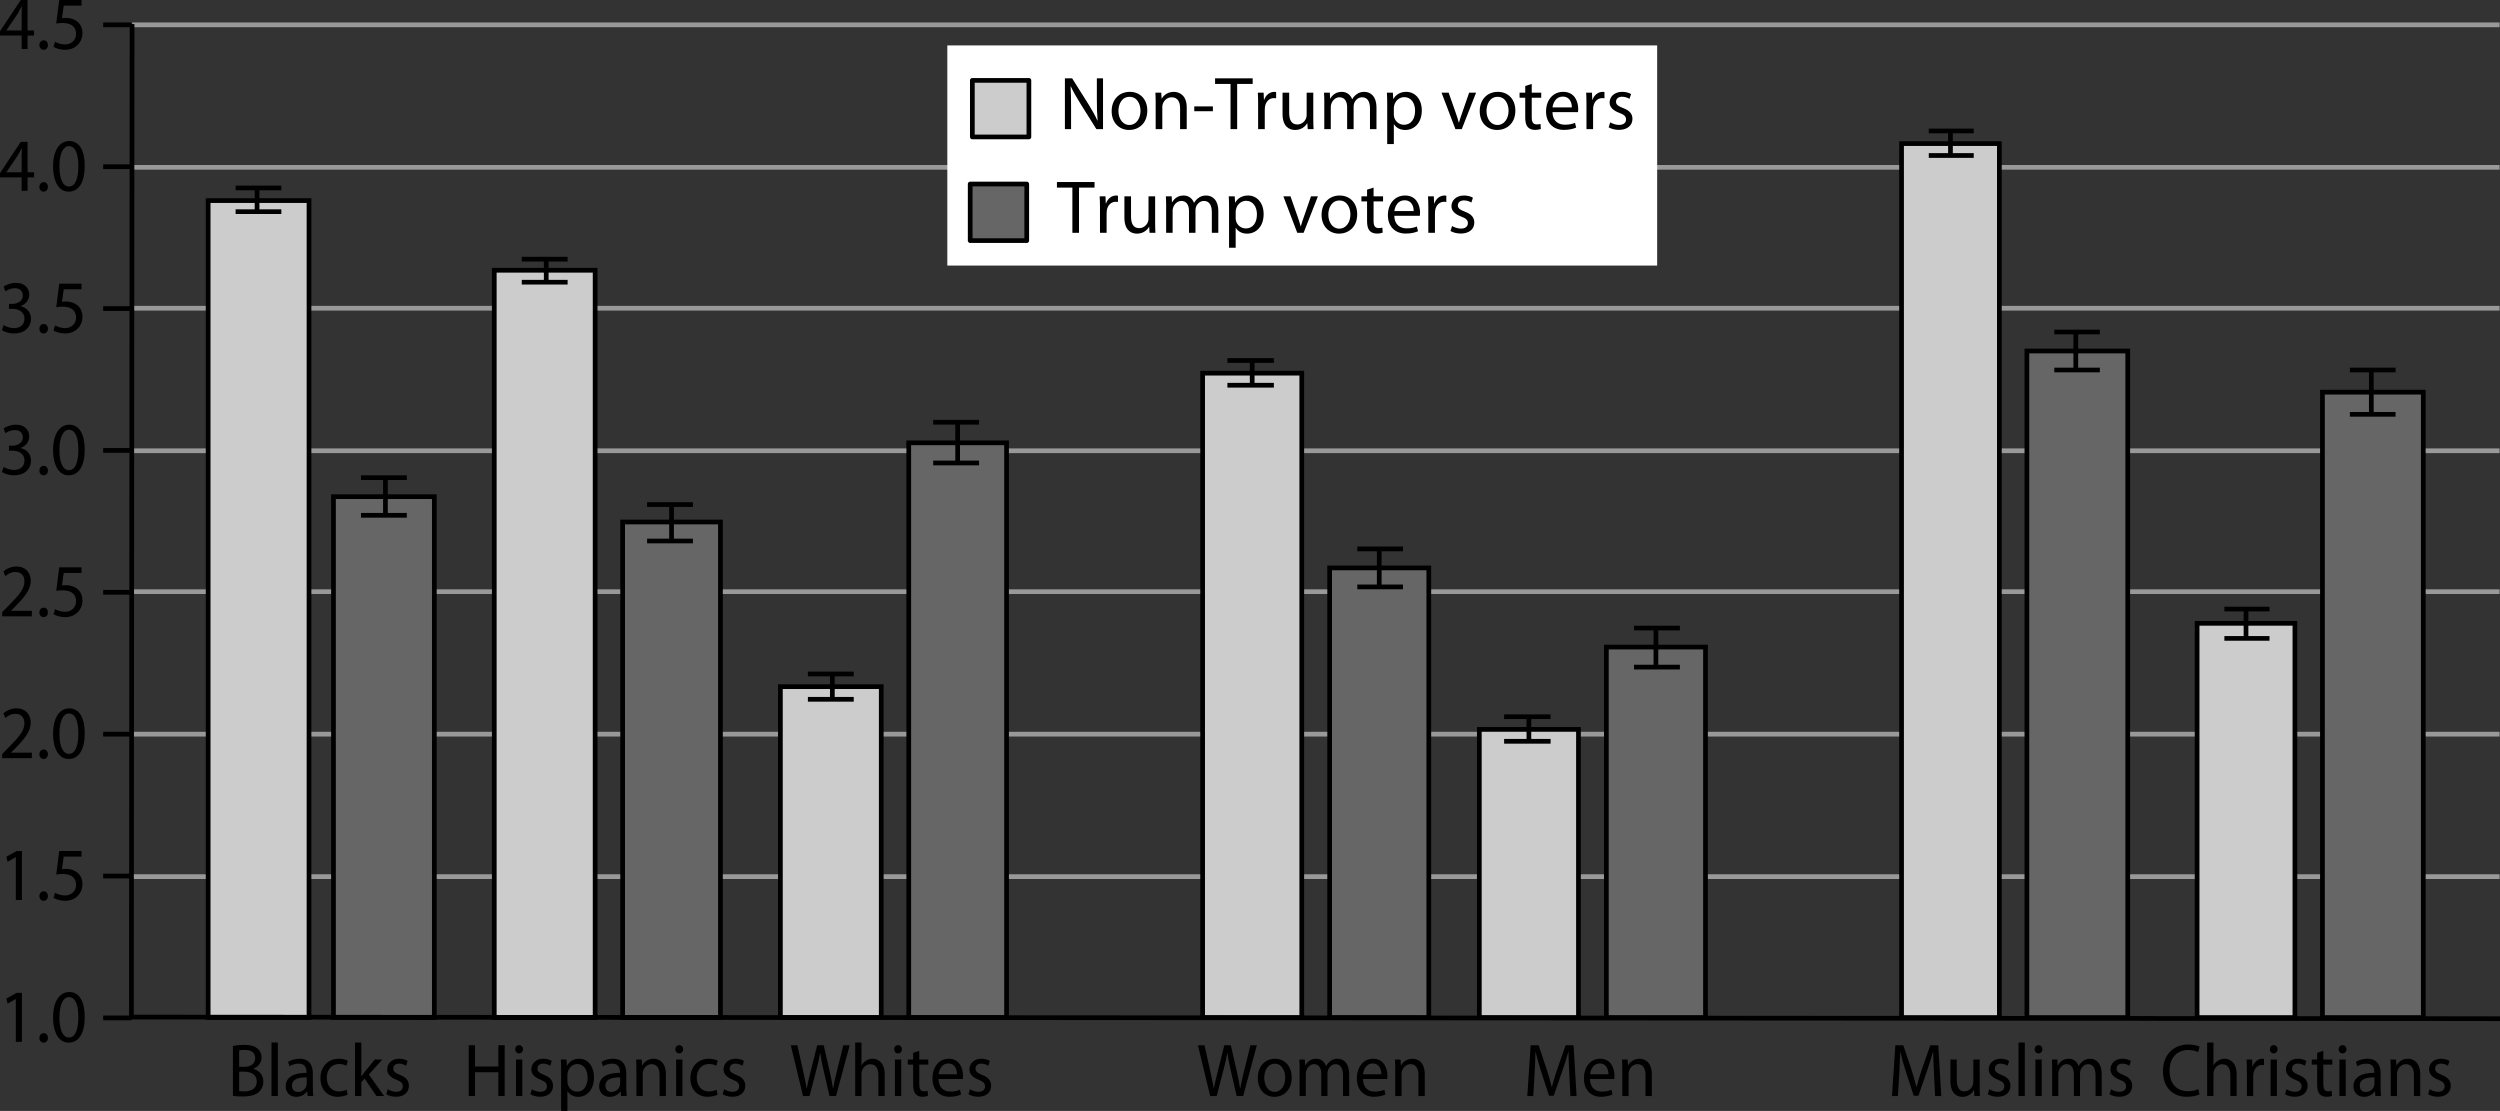 <svg xmlns="http://www.w3.org/2000/svg" xmlns:xlink="http://www.w3.org/1999/xlink" version="1.1" x="0px" y="0px" width="265.275px" height="117.883px" viewBox="0 0 265.275 117.883" enable-background="new 0 0 265.275 117.883" xml:space="preserve">
<rect x="0" y="0" width="265.275" height="117.883" fill="#333333" stroke="none"/>
<g id="wide" display="none">
</g>
<g id="text_column">
</g>
<g id="art">
	
		<line fill="none" stroke="#999999" stroke-width="0.5" stroke-linejoin="round" stroke-miterlimit="10" x1="14.025" y1="17.757" x2="265.23" y2="17.757"/>
	<rect x="100.521" y="4.82" fill="#FFFFFF" width="75.32" height="23.359"/>
	
		<rect x="103.176" y="8.531" fill="#CCCCCC" stroke="#000000" stroke-width="0.5" stroke-linejoin="round" stroke-miterlimit="10" width="6" height="5.998"/>
	<g>
		<path d="M112.997,13.704V8.315h0.768l1.719,2.727c0.392,0.632,0.712,1.199,0.959,1.751l0.024-0.008    c-0.064-0.72-0.08-1.375-0.08-2.207V8.315h0.655v5.389h-0.703l-1.711-2.734c-0.376-0.6-0.735-1.215-1-1.799l-0.024,0.008    c0.04,0.68,0.048,1.327,0.048,2.223v2.303H112.997z"/>
		<path d="M119.812,13.792c-1.039,0-1.854-0.768-1.854-1.991c0-1.295,0.855-2.055,1.919-2.055c1.111,0,1.863,0.808,1.863,1.983    c0,1.439-1,2.063-1.919,2.063H119.812z M119.844,13.264c0.672,0,1.176-0.631,1.176-1.511c0-0.655-0.328-1.479-1.159-1.479    c-0.824,0-1.184,0.768-1.184,1.503c0,0.847,0.479,1.487,1.159,1.487H119.844z"/>
		<path d="M122.628,10.882c0-0.408-0.008-0.728-0.031-1.048h0.623l0.04,0.632h0.017c0.191-0.36,0.64-0.72,1.279-0.72    c0.535,0,1.367,0.32,1.367,1.647v2.311h-0.704v-2.231c0-0.624-0.231-1.151-0.896-1.151c-0.455,0-0.815,0.328-0.943,0.72    c-0.032,0.088-0.048,0.216-0.048,0.328v2.335h-0.704V10.882z"/>
		<path d="M128.699,11.29v0.512h-1.975V11.29H128.699z"/>
		<path d="M130.572,8.907h-1.64V8.315h3.99v0.592h-1.647v4.797h-0.703V8.907z"/>
		<path d="M133.5,11.042c0-0.456-0.008-0.848-0.031-1.208h0.615l0.032,0.76h0.023c0.177-0.52,0.608-0.848,1.08-0.848    c0.071,0,0.128,0.008,0.191,0.016v0.664c-0.071-0.008-0.144-0.016-0.239-0.016c-0.496,0-0.848,0.375-0.943,0.896    c-0.017,0.104-0.024,0.216-0.024,0.328v2.071H133.5V11.042z"/>
		<path d="M139.354,12.641c0,0.408,0.008,0.76,0.032,1.063h-0.624l-0.04-0.632h-0.016c-0.176,0.312-0.592,0.72-1.279,0.72    c-0.608,0-1.336-0.344-1.336-1.695V9.834h0.704v2.135c0,0.735,0.231,1.239,0.863,1.239c0.472,0,0.8-0.328,0.928-0.648    c0.04-0.096,0.063-0.224,0.063-0.359V9.834h0.704V12.641z"/>
		<path d="M140.524,10.882c0-0.408-0.016-0.728-0.032-1.048h0.616l0.031,0.624h0.024c0.216-0.368,0.575-0.712,1.224-0.712    c0.52,0,0.919,0.32,1.087,0.776h0.017c0.119-0.224,0.279-0.384,0.439-0.504c0.231-0.176,0.479-0.272,0.848-0.272    c0.52,0,1.279,0.336,1.279,1.679v2.279h-0.688v-2.191c0-0.751-0.28-1.191-0.84-1.191c-0.408,0-0.712,0.296-0.84,0.632    c-0.032,0.104-0.056,0.232-0.056,0.352v2.398h-0.688v-2.327c0-0.616-0.272-1.056-0.808-1.056c-0.432,0-0.76,0.352-0.872,0.704    c-0.04,0.104-0.056,0.224-0.056,0.344v2.335h-0.688V10.882z"/>
		<path d="M147.196,11.098c0-0.496-0.008-0.896-0.032-1.264h0.632l0.04,0.664h0.017c0.279-0.48,0.743-0.752,1.367-0.752    c0.943,0,1.646,0.792,1.646,1.967c0,1.391-0.855,2.079-1.759,2.079c-0.52,0-0.959-0.224-1.191-0.607H147.9v2.103h-0.704V11.098z     M147.9,12.129c0,0.096,0.008,0.2,0.031,0.288c0.12,0.487,0.552,0.823,1.048,0.823c0.743,0,1.176-0.607,1.176-1.495    c0-0.775-0.4-1.439-1.144-1.439c-0.48,0-0.936,0.335-1.071,0.872c-0.017,0.088-0.04,0.191-0.04,0.28V12.129z"/>
		<path d="M153.716,9.834l0.76,2.167c0.128,0.36,0.231,0.68,0.312,1h0.024c0.088-0.32,0.199-0.64,0.327-1l0.752-2.167h0.735    l-1.519,3.87h-0.672l-1.472-3.87H153.716z"/>
		<path d="M158.868,13.792c-1.04,0-1.855-0.768-1.855-1.991c0-1.295,0.855-2.055,1.919-2.055c1.111,0,1.863,0.808,1.863,1.983    c0,1.439-1,2.063-1.919,2.063H158.868z M158.899,13.264c0.672,0,1.176-0.631,1.176-1.511c0-0.655-0.328-1.479-1.159-1.479    c-0.824,0-1.184,0.768-1.184,1.503c0,0.847,0.479,1.487,1.159,1.487H158.899z"/>
		<path d="M162.532,8.907v0.927h1.007v0.536h-1.007v2.079c0,0.48,0.136,0.751,0.527,0.751c0.191,0,0.304-0.016,0.407-0.048    l0.032,0.536c-0.136,0.048-0.352,0.096-0.623,0.096c-0.328,0-0.592-0.112-0.76-0.296c-0.192-0.216-0.272-0.56-0.272-1.016V10.37    h-0.6V9.834h0.6V9.123L162.532,8.907z"/>
		<path d="M164.731,11.897c0.016,0.944,0.616,1.335,1.319,1.335c0.504,0,0.815-0.088,1.071-0.2l0.128,0.504    c-0.248,0.112-0.68,0.248-1.295,0.248c-1.184,0-1.903-0.792-1.903-1.951c0-1.167,0.695-2.087,1.823-2.087    c1.264,0,1.591,1.111,1.591,1.823c0,0.144-0.008,0.248-0.023,0.328H164.731z M166.786,11.394c0.008-0.448-0.184-1.144-0.967-1.144    c-0.72,0-1.023,0.656-1.08,1.144H166.786z"/>
		<path d="M168.34,11.042c0-0.456-0.008-0.848-0.032-1.208h0.615l0.032,0.76h0.024c0.176-0.52,0.607-0.848,1.079-0.848    c0.072,0,0.128,0.008,0.191,0.016v0.664c-0.071-0.008-0.144-0.016-0.239-0.016c-0.496,0-0.848,0.375-0.943,0.896    c-0.017,0.104-0.024,0.216-0.024,0.328v2.071h-0.703V11.042z"/>
		<path d="M170.859,12.984c0.217,0.128,0.584,0.272,0.936,0.272c0.504,0,0.744-0.248,0.744-0.576c0-0.336-0.2-0.512-0.712-0.704    c-0.703-0.256-1.031-0.64-1.031-1.095c0-0.624,0.512-1.136,1.335-1.136c0.392,0,0.736,0.104,0.943,0.24l-0.168,0.503    c-0.151-0.088-0.432-0.224-0.791-0.224c-0.416,0-0.64,0.24-0.64,0.528c0,0.319,0.224,0.463,0.728,0.664    c0.664,0.248,1.016,0.583,1.016,1.159c0,0.688-0.536,1.167-1.439,1.167c-0.424,0-0.815-0.112-1.088-0.272L170.859,12.984z"/>
	</g>
	
		<rect x="102.947" y="19.529" fill="#666666" stroke="#000000" stroke-width="0.5" stroke-linejoin="round" stroke-miterlimit="10" width="6" height="6"/>
	<g>
		<path d="M113.79,19.907h-1.639v-0.592h3.99v0.592h-1.647v4.797h-0.704V19.907z"/>
		<path d="M116.719,22.042c0-0.456-0.008-0.848-0.033-1.208h0.615l0.033,0.76h0.023c0.176-0.52,0.607-0.848,1.08-0.848    c0.072,0,0.127,0.008,0.191,0.016v0.664c-0.072-0.008-0.145-0.016-0.24-0.016c-0.496,0-0.848,0.375-0.943,0.896    c-0.016,0.104-0.023,0.216-0.023,0.328v2.071h-0.703V22.042z"/>
		<path d="M122.572,23.641c0,0.408,0.008,0.76,0.031,1.063h-0.623l-0.039-0.632h-0.018c-0.176,0.312-0.59,0.72-1.279,0.72    c-0.607,0-1.334-0.344-1.334-1.695v-2.263h0.703v2.135c0,0.735,0.232,1.239,0.863,1.239c0.473,0,0.801-0.328,0.928-0.648    c0.041-0.096,0.064-0.224,0.064-0.359v-2.367h0.703V23.641z"/>
		<path d="M123.742,21.882c0-0.408-0.016-0.728-0.031-1.048h0.615l0.031,0.624h0.025c0.215-0.368,0.574-0.712,1.223-0.712    c0.52,0,0.92,0.32,1.088,0.776h0.016c0.119-0.224,0.279-0.384,0.439-0.504c0.232-0.176,0.48-0.272,0.848-0.272    c0.52,0,1.279,0.336,1.279,1.679v2.279h-0.688v-2.191c0-0.751-0.279-1.191-0.84-1.191c-0.408,0-0.711,0.296-0.84,0.632    c-0.031,0.104-0.055,0.232-0.055,0.352v2.398h-0.688v-2.327c0-0.616-0.273-1.056-0.809-1.056c-0.432,0-0.76,0.352-0.871,0.704    c-0.041,0.104-0.057,0.224-0.057,0.344v2.335h-0.688V21.882z"/>
		<path d="M130.414,22.098c0-0.496-0.008-0.896-0.031-1.264h0.631l0.041,0.664h0.016c0.279-0.48,0.744-0.752,1.367-0.752    c0.943,0,1.646,0.792,1.646,1.967c0,1.391-0.855,2.079-1.758,2.079c-0.521,0-0.961-0.224-1.191-0.607h-0.018v2.103h-0.703V22.098z     M131.117,23.129c0,0.096,0.008,0.2,0.033,0.288c0.119,0.487,0.551,0.823,1.047,0.823c0.744,0,1.176-0.607,1.176-1.495    c0-0.775-0.4-1.439-1.145-1.439c-0.479,0-0.936,0.335-1.07,0.872c-0.016,0.088-0.041,0.191-0.041,0.28V23.129z"/>
		<path d="M136.934,20.834l0.76,2.167c0.129,0.36,0.232,0.68,0.312,1h0.023c0.088-0.32,0.199-0.64,0.328-1l0.752-2.167h0.734    l-1.518,3.87h-0.672l-1.473-3.87H136.934z"/>
		<path d="M142.086,24.792c-1.041,0-1.855-0.768-1.855-1.991c0-1.295,0.855-2.055,1.918-2.055c1.111,0,1.863,0.808,1.863,1.983    c0,1.439-1,2.063-1.918,2.063H142.086z M142.117,24.264c0.672,0,1.176-0.631,1.176-1.511c0-0.655-0.328-1.479-1.16-1.479    c-0.824,0-1.184,0.768-1.184,1.503c0,0.847,0.48,1.487,1.16,1.487H142.117z"/>
		<path d="M145.75,19.907v0.927h1.006v0.536h-1.006v2.079c0,0.48,0.135,0.751,0.527,0.751c0.191,0,0.303-0.016,0.408-0.048    l0.031,0.536c-0.137,0.048-0.352,0.096-0.623,0.096c-0.328,0-0.592-0.112-0.76-0.296c-0.193-0.216-0.273-0.56-0.273-1.016V21.37    h-0.6v-0.536h0.6v-0.711L145.75,19.907z"/>
		<path d="M147.949,22.897c0.016,0.944,0.617,1.335,1.32,1.335c0.504,0,0.814-0.088,1.07-0.2l0.129,0.504    c-0.248,0.112-0.68,0.248-1.295,0.248c-1.184,0-1.904-0.792-1.904-1.951c0-1.167,0.695-2.087,1.824-2.087    c1.264,0,1.59,1.111,1.59,1.823c0,0.144-0.008,0.248-0.023,0.328H147.949z M150.004,22.394c0.008-0.448-0.184-1.144-0.967-1.144    c-0.719,0-1.023,0.656-1.08,1.144H150.004z"/>
		<path d="M151.559,22.042c0-0.456-0.008-0.848-0.033-1.208h0.615l0.033,0.76h0.023c0.176-0.52,0.607-0.848,1.08-0.848    c0.072,0,0.127,0.008,0.191,0.016v0.664c-0.072-0.008-0.145-0.016-0.24-0.016c-0.496,0-0.848,0.375-0.943,0.896    c-0.016,0.104-0.023,0.216-0.023,0.328v2.071h-0.703V22.042z"/>
		<path d="M154.078,23.984c0.217,0.128,0.584,0.272,0.936,0.272c0.504,0,0.744-0.248,0.744-0.576c0-0.336-0.201-0.512-0.713-0.704    c-0.703-0.256-1.031-0.64-1.031-1.095c0-0.624,0.512-1.136,1.336-1.136c0.391,0,0.736,0.104,0.943,0.24l-0.168,0.503    c-0.152-0.088-0.432-0.224-0.791-0.224c-0.416,0-0.641,0.24-0.641,0.528c0,0.319,0.225,0.463,0.729,0.664    c0.664,0.248,1.016,0.583,1.016,1.159c0,0.688-0.537,1.167-1.439,1.167c-0.424,0-0.816-0.112-1.088-0.272L154.078,23.984z"/>
	</g>
	
		<line fill="none" stroke="#000000" stroke-width="0.5" stroke-linejoin="round" stroke-miterlimit="10" x1="13.949" y1="2.637" x2="10.949" y2="2.637"/>
	
		<line fill="none" stroke="#000000" stroke-width="0.5" stroke-linejoin="round" stroke-miterlimit="10" x1="13.949" y1="17.69" x2="10.949" y2="17.69"/>
	
		<line fill="none" stroke="#000000" stroke-width="0.5" stroke-linejoin="round" stroke-miterlimit="10" x1="13.949" y1="32.743" x2="10.949" y2="32.743"/>
	
		<line fill="none" stroke="#000000" stroke-width="0.5" stroke-linejoin="round" stroke-miterlimit="10" x1="13.949" y1="47.796" x2="10.949" y2="47.796"/>
	
		<line fill="none" stroke="#000000" stroke-width="0.5" stroke-linejoin="round" stroke-miterlimit="10" x1="13.949" y1="62.849" x2="10.949" y2="62.849"/>
	
		<line fill="none" stroke="#000000" stroke-width="0.5" stroke-linejoin="round" stroke-miterlimit="10" x1="13.949" y1="77.902" x2="10.949" y2="77.902"/>
	
		<line fill="none" stroke="#000000" stroke-width="0.5" stroke-linejoin="round" stroke-miterlimit="10" x1="13.949" y1="92.955" x2="10.949" y2="92.955"/>
	
		<line fill="none" stroke="#000000" stroke-width="0.5" stroke-linejoin="round" stroke-miterlimit="10" x1="13.949" y1="108.008" x2="10.949" y2="108.008"/>
	
		<line fill="none" stroke="#999999" stroke-width="0.5" stroke-linejoin="round" stroke-miterlimit="10" x1="14.025" y1="2.637" x2="265.23" y2="2.637"/>
	
		<line fill="none" stroke="#999999" stroke-width="0.5" stroke-linejoin="round" stroke-miterlimit="10" x1="14.025" y1="32.709" x2="265.23" y2="32.709"/>
	
		<line fill="none" stroke="#999999" stroke-width="0.5" stroke-linejoin="round" stroke-miterlimit="10" x1="14.025" y1="47.829" x2="265.23" y2="47.829"/>
	
		<line fill="none" stroke="#999999" stroke-width="0.5" stroke-linejoin="round" stroke-miterlimit="10" x1="14.025" y1="62.781" x2="265.23" y2="62.781"/>
	
		<line fill="none" stroke="#999999" stroke-width="0.5" stroke-linejoin="round" stroke-miterlimit="10" x1="14.025" y1="77.901" x2="265.23" y2="77.901"/>
	
		<line fill="none" stroke="#999999" stroke-width="0.5" stroke-linejoin="round" stroke-miterlimit="10" x1="14.025" y1="93.021" x2="265.23" y2="93.021"/>
	
		<rect x="233.135" y="66.141" fill="#CCCCCC" stroke="#000000" stroke-width="0.5" stroke-miterlimit="10" width="10.379" height="41.832"/>
	
		<rect x="201.774" y="15.237" fill="#CCCCCC" stroke="#000000" stroke-width="0.5" stroke-miterlimit="10" width="10.379" height="92.736"/>
	
		<rect x="156.97" y="77.397" fill="#CCCCCC" stroke="#000000" stroke-width="0.5" stroke-miterlimit="10" width="10.522" height="30.576"/>
	
		<rect x="127.61" y="39.597" fill="#CCCCCC" stroke="#000000" stroke-width="0.5" stroke-miterlimit="10" width="10.521" height="68.376"/>
	
		<rect x="82.807" y="72.861" fill="#CCCCCC" stroke="#000000" stroke-width="0.5" stroke-miterlimit="10" width="10.702" height="35.112"/>
	
		<rect x="52.446" y="28.677" fill="#CCCCCC" stroke="#000000" stroke-width="0.5" stroke-miterlimit="10" width="10.703" height="79.296"/>
	
		<rect x="22.086" y="21.285" fill="#CCCCCC" stroke="#000000" stroke-width="0.5" stroke-miterlimit="10" width="10.704" height="86.688"/>
	
		<rect x="246.433" y="41.613" fill="#666666" stroke="#000000" stroke-width="0.5" stroke-miterlimit="10" width="10.702" height="66.36"/>
	
		<rect x="215.073" y="37.245" fill="#666666" stroke="#000000" stroke-width="0.5" stroke-miterlimit="10" width="10.701" height="70.728"/>
	
		<rect x="170.451" y="68.661" fill="#666666" stroke="#000000" stroke-width="0.5" stroke-miterlimit="10" width="10.519" height="39.312"/>
	
		<rect x="141.09" y="60.261" fill="#666666" stroke="#000000" stroke-width="0.5" stroke-miterlimit="10" width="10.521" height="47.712"/>
	
		<rect x="96.428" y="46.989" fill="#666666" stroke="#000000" stroke-width="0.5" stroke-miterlimit="10" width="10.378" height="60.984"/>
	
		<rect x="66.068" y="55.389" fill="#666666" stroke="#000000" stroke-width="0.5" stroke-miterlimit="10" width="10.378" height="52.584"/>
	
		<rect x="35.384" y="52.701" fill="#666666" stroke="#000000" stroke-width="0.5" stroke-miterlimit="10" width="10.702" height="55.272"/>
	
		<line fill="none" stroke="#000000" stroke-width="0.5" stroke-linejoin="round" stroke-miterlimit="10" x1="25.001" y1="19.941" x2="29.853" y2="19.941"/>
	
		<line fill="none" stroke="#000000" stroke-width="0.5" stroke-linejoin="round" stroke-miterlimit="10" x1="25.001" y1="22.461" x2="29.853" y2="22.461"/>
	
		<line fill="none" stroke="#000000" stroke-width="0.5" stroke-linejoin="round" stroke-miterlimit="10" x1="27.276" y1="21.285" x2="27.276" y2="19.941"/>
	
		<line fill="none" stroke="#000000" stroke-width="0.5" stroke-linejoin="round" stroke-miterlimit="10" x1="27.276" y1="22.461" x2="27.276" y2="21.285"/>
	
		<line fill="none" stroke="#000000" stroke-width="0.5" stroke-linejoin="round" stroke-miterlimit="10" x1="55.365" y1="27.501" x2="60.23" y2="27.501"/>
	
		<line fill="none" stroke="#000000" stroke-width="0.5" stroke-linejoin="round" stroke-miterlimit="10" x1="55.365" y1="29.945" x2="60.23" y2="29.945"/>
	
		<line fill="none" stroke="#000000" stroke-width="0.5" stroke-linejoin="round" stroke-miterlimit="10" x1="57.96" y1="28.677" x2="57.96" y2="27.501"/>
	
		<line fill="none" stroke="#000000" stroke-width="0.5" stroke-linejoin="round" stroke-miterlimit="10" x1="57.96" y1="29.945" x2="57.96" y2="28.677"/>
	
		<line fill="none" stroke="#000000" stroke-width="0.5" stroke-linejoin="round" stroke-miterlimit="10" x1="85.725" y1="71.517" x2="90.59" y2="71.517"/>
	
		<line fill="none" stroke="#000000" stroke-width="0.5" stroke-linejoin="round" stroke-miterlimit="10" x1="85.725" y1="74.205" x2="90.59" y2="74.205"/>
	
		<line fill="none" stroke="#000000" stroke-width="0.5" stroke-linejoin="round" stroke-miterlimit="10" x1="88.32" y1="72.861" x2="88.32" y2="71.517"/>
	
		<line fill="none" stroke="#000000" stroke-width="0.5" stroke-linejoin="round" stroke-miterlimit="10" x1="88.32" y1="74.205" x2="88.32" y2="72.861"/>
	
		<line fill="none" stroke="#000000" stroke-width="0.5" stroke-linejoin="round" stroke-miterlimit="10" x1="130.24" y1="38.253" x2="135.171" y2="38.253"/>
	
		<line fill="none" stroke="#000000" stroke-width="0.5" stroke-linejoin="round" stroke-miterlimit="10" x1="130.24" y1="40.878" x2="135.171" y2="40.878"/>
	
		<line fill="none" stroke="#000000" stroke-width="0.5" stroke-linejoin="round" stroke-miterlimit="10" x1="132.87" y1="39.597" x2="132.87" y2="38.253"/>
	
		<line fill="none" stroke="#000000" stroke-width="0.5" stroke-linejoin="round" stroke-miterlimit="10" x1="132.87" y1="40.878" x2="132.87" y2="39.597"/>
	
		<line fill="none" stroke="#000000" stroke-width="0.5" stroke-linejoin="round" stroke-miterlimit="10" x1="159.602" y1="76.053" x2="164.534" y2="76.053"/>
	
		<line fill="none" stroke="#000000" stroke-width="0.5" stroke-linejoin="round" stroke-miterlimit="10" x1="159.602" y1="78.661" x2="164.534" y2="78.661"/>
	
		<line fill="none" stroke="#000000" stroke-width="0.5" stroke-linejoin="round" stroke-miterlimit="10" x1="162.231" y1="77.397" x2="162.231" y2="76.053"/>
	
		<line fill="none" stroke="#000000" stroke-width="0.5" stroke-linejoin="round" stroke-miterlimit="10" x1="162.231" y1="78.661" x2="162.231" y2="77.397"/>
	
		<line fill="none" stroke="#000000" stroke-width="0.5" stroke-linejoin="round" stroke-miterlimit="10" x1="204.662" y1="13.893" x2="209.433" y2="13.893"/>
	
		<line fill="none" stroke="#000000" stroke-width="0.5" stroke-linejoin="round" stroke-miterlimit="10" x1="204.662" y1="16.5" x2="209.433" y2="16.5"/>
	
		<line fill="none" stroke="#000000" stroke-width="0.5" stroke-linejoin="round" stroke-miterlimit="10" x1="206.963" y1="15.237" x2="206.963" y2="13.893"/>
	
		<line fill="none" stroke="#000000" stroke-width="0.5" stroke-linejoin="round" stroke-miterlimit="10" x1="206.963" y1="16.5" x2="206.963" y2="15.237"/>
	
		<line fill="none" stroke="#000000" stroke-width="0.5" stroke-linejoin="round" stroke-miterlimit="10" x1="236.029" y1="64.629" x2="240.815" y2="64.629"/>
	
		<line fill="none" stroke="#000000" stroke-width="0.5" stroke-linejoin="round" stroke-miterlimit="10" x1="236.029" y1="67.741" x2="240.815" y2="67.741"/>
	
		<line fill="none" stroke="#000000" stroke-width="0.5" stroke-linejoin="round" stroke-miterlimit="10" x1="238.324" y1="66.141" x2="238.324" y2="64.629"/>
	
		<line fill="none" stroke="#000000" stroke-width="0.5" stroke-linejoin="round" stroke-miterlimit="10" x1="238.324" y1="67.741" x2="238.324" y2="66.141"/>
	
		<line fill="none" stroke="#000000" stroke-width="0.5" stroke-linejoin="round" stroke-miterlimit="10" x1="38.303" y1="50.685" x2="43.167" y2="50.685"/>
	
		<line fill="none" stroke="#000000" stroke-width="0.5" stroke-linejoin="round" stroke-miterlimit="10" x1="38.303" y1="54.677" x2="43.167" y2="54.677"/>
	
		<line fill="none" stroke="#000000" stroke-width="0.5" stroke-linejoin="round" stroke-miterlimit="10" x1="40.898" y1="52.701" x2="40.898" y2="50.685"/>
	
		<line fill="none" stroke="#000000" stroke-width="0.5" stroke-linejoin="round" stroke-miterlimit="10" x1="40.898" y1="54.677" x2="40.898" y2="52.701"/>
	
		<line fill="none" stroke="#000000" stroke-width="0.5" stroke-linejoin="round" stroke-miterlimit="10" x1="68.663" y1="53.541" x2="73.528" y2="53.541"/>
	
		<line fill="none" stroke="#000000" stroke-width="0.5" stroke-linejoin="round" stroke-miterlimit="10" x1="68.663" y1="57.405" x2="73.528" y2="57.405"/>
	
		<line fill="none" stroke="#000000" stroke-width="0.5" stroke-linejoin="round" stroke-miterlimit="10" x1="71.258" y1="55.389" x2="71.258" y2="53.541"/>
	
		<line fill="none" stroke="#000000" stroke-width="0.5" stroke-linejoin="round" stroke-miterlimit="10" x1="71.258" y1="57.405" x2="71.258" y2="55.389"/>
	
		<line fill="none" stroke="#000000" stroke-width="0.5" stroke-linejoin="round" stroke-miterlimit="10" x1="99.022" y1="44.805" x2="103.888" y2="44.805"/>
	
		<line fill="none" stroke="#000000" stroke-width="0.5" stroke-linejoin="round" stroke-miterlimit="10" x1="99.022" y1="49.125" x2="103.888" y2="49.125"/>
	
		<line fill="none" stroke="#000000" stroke-width="0.5" stroke-linejoin="round" stroke-miterlimit="10" x1="101.617" y1="46.989" x2="101.617" y2="44.805"/>
	
		<line fill="none" stroke="#000000" stroke-width="0.5" stroke-linejoin="round" stroke-miterlimit="10" x1="101.617" y1="49.125" x2="101.617" y2="46.989"/>
	
		<line fill="none" stroke="#000000" stroke-width="0.5" stroke-linejoin="round" stroke-miterlimit="10" x1="144.022" y1="58.245" x2="148.87" y2="58.245"/>
	
		<line fill="none" stroke="#000000" stroke-width="0.5" stroke-linejoin="round" stroke-miterlimit="10" x1="144.022" y1="62.277" x2="148.87" y2="62.277"/>
	
		<line fill="none" stroke="#000000" stroke-width="0.5" stroke-linejoin="round" stroke-miterlimit="10" x1="146.351" y1="60.261" x2="146.351" y2="58.245"/>
	
		<line fill="none" stroke="#000000" stroke-width="0.5" stroke-linejoin="round" stroke-miterlimit="10" x1="146.351" y1="62.277" x2="146.351" y2="60.261"/>
	
		<line fill="none" stroke="#000000" stroke-width="0.5" stroke-linejoin="round" stroke-miterlimit="10" x1="173.388" y1="66.645" x2="178.253" y2="66.645"/>
	
		<line fill="none" stroke="#000000" stroke-width="0.5" stroke-linejoin="round" stroke-miterlimit="10" x1="173.388" y1="70.786" x2="178.253" y2="70.786"/>
	
		<line fill="none" stroke="#000000" stroke-width="0.5" stroke-linejoin="round" stroke-miterlimit="10" x1="175.71" y1="68.661" x2="175.71" y2="66.645"/>
	
		<line fill="none" stroke="#000000" stroke-width="0.5" stroke-linejoin="round" stroke-miterlimit="10" x1="175.71" y1="70.786" x2="175.71" y2="68.661"/>
	
		<line fill="none" stroke="#000000" stroke-width="0.5" stroke-linejoin="round" stroke-miterlimit="10" x1="217.981" y1="35.229" x2="222.813" y2="35.229"/>
	
		<line fill="none" stroke="#000000" stroke-width="0.5" stroke-linejoin="round" stroke-miterlimit="10" x1="217.981" y1="39.261" x2="222.813" y2="39.261"/>
	
		<line fill="none" stroke="#000000" stroke-width="0.5" stroke-linejoin="round" stroke-miterlimit="10" x1="220.262" y1="37.245" x2="220.262" y2="35.229"/>
	
		<line fill="none" stroke="#000000" stroke-width="0.5" stroke-linejoin="round" stroke-miterlimit="10" x1="220.262" y1="39.261" x2="220.262" y2="37.245"/>
	
		<line fill="none" stroke="#000000" stroke-width="0.5" stroke-linejoin="round" stroke-miterlimit="10" x1="249.346" y1="39.261" x2="254.194" y2="39.261"/>
	
		<line fill="none" stroke="#000000" stroke-width="0.5" stroke-linejoin="round" stroke-miterlimit="10" x1="249.346" y1="43.965" x2="254.194" y2="43.965"/>
	
		<line fill="none" stroke="#000000" stroke-width="0.5" stroke-linejoin="round" stroke-miterlimit="10" x1="251.62" y1="41.613" x2="251.62" y2="39.261"/>
	
		<line fill="none" stroke="#000000" stroke-width="0.5" stroke-linejoin="round" stroke-miterlimit="10" x1="251.62" y1="43.965" x2="251.62" y2="41.613"/>
	<polyline fill="none" stroke="#000000" stroke-width="0.5" stroke-linejoin="round" stroke-miterlimit="10" points="   265.275,108.093 13.943,107.923 14.014,2.552  "/>
	<g>
		<path d="M2.295,5.197V3.774H0V3.318L2.204,0h0.722v3.23h0.691v0.543H2.926v1.423H2.295z M2.295,3.23V1.495    c0-0.271,0.008-0.543,0.023-0.815H2.295c-0.152,0.304-0.273,0.528-0.41,0.768L0.677,3.214V3.23H2.295z"/>
		<path d="M4.621,5.285c-0.258,0-0.441-0.216-0.441-0.504c0-0.288,0.19-0.503,0.456-0.503s0.448,0.208,0.448,0.503    c0,0.288-0.182,0.504-0.456,0.504H4.621z"/>
		<path d="M8.648,0.592H6.764l-0.19,1.335c0.114-0.016,0.22-0.032,0.403-0.032c0.388,0,0.76,0.088,1.064,0.28    c0.387,0.224,0.707,0.68,0.707,1.335c0,1.015-0.768,1.775-1.839,1.775c-0.54,0-0.988-0.16-1.231-0.32L5.844,4.43    c0.205,0.128,0.608,0.288,1.064,0.288c0.623,0,1.17-0.432,1.163-1.136c0-0.664-0.433-1.143-1.414-1.143    c-0.289,0-0.509,0.024-0.691,0.056L6.285,0h2.363V0.592z"/>
		<path d="M2.295,20.247v-1.423H0v-0.456l2.204-3.318h0.722v3.23h0.691v0.543H2.926v1.423H2.295z M2.295,18.28v-1.735    c0-0.271,0.008-0.543,0.023-0.815H2.295c-0.152,0.304-0.273,0.528-0.41,0.768l-1.208,1.767v0.016H2.295z"/>
		<path d="M4.621,20.335c-0.258,0-0.441-0.216-0.441-0.504c0-0.288,0.19-0.503,0.456-0.503s0.448,0.208,0.448,0.503    c0,0.288-0.182,0.504-0.456,0.504H4.621z"/>
		<path d="M7.273,20.335c-0.965,0-1.626-0.951-1.642-2.67c0-1.751,0.722-2.703,1.725-2.703c1.033,0,1.634,0.976,1.634,2.631    c0,1.767-0.631,2.742-1.71,2.742H7.273z M7.311,19.792c0.676,0,1.003-0.84,1.003-2.167c0-1.279-0.304-2.119-1.003-2.119    c-0.608,0-1.003,0.815-1.003,2.119c-0.015,1.351,0.38,2.167,0.996,2.167H7.311z"/>
		<path d="M0.388,34.498c0.19,0.12,0.623,0.319,1.094,0.319c0.851,0,1.125-0.567,1.117-1.007c-0.008-0.728-0.631-1.04-1.277-1.04    H0.95v-0.527h0.372c0.486,0,1.102-0.264,1.102-0.88c0-0.416-0.251-0.783-0.866-0.783c-0.395,0-0.775,0.184-0.988,0.344    l-0.183-0.512c0.266-0.2,0.768-0.4,1.299-0.4c0.973,0,1.414,0.608,1.414,1.239c0,0.544-0.312,1-0.912,1.231v0.016    c0.608,0.12,1.102,0.6,1.102,1.327c0,0.832-0.623,1.559-1.801,1.559c-0.555,0-1.041-0.184-1.284-0.352L0.388,34.498z"/>
		<path d="M4.621,35.385c-0.258,0-0.441-0.216-0.441-0.503c0-0.288,0.19-0.504,0.456-0.504s0.448,0.208,0.448,0.504    c0,0.288-0.182,0.503-0.456,0.503H4.621z"/>
		<path d="M8.648,30.692H6.764l-0.19,1.335c0.114-0.016,0.22-0.032,0.403-0.032c0.388,0,0.76,0.088,1.064,0.28    c0.387,0.224,0.707,0.68,0.707,1.335c0,1.016-0.768,1.775-1.839,1.775c-0.54,0-0.988-0.16-1.231-0.32l0.167-0.536    c0.205,0.128,0.608,0.288,1.064,0.288c0.623,0,1.17-0.432,1.163-1.135c0-0.664-0.433-1.143-1.414-1.143    c-0.289,0-0.509,0.024-0.691,0.056L6.285,30.1h2.363V30.692z"/>
		<path d="M0.388,49.548c0.19,0.12,0.623,0.319,1.094,0.319c0.851,0,1.125-0.567,1.117-1.007c-0.008-0.728-0.631-1.04-1.277-1.04    H0.95v-0.527h0.372c0.486,0,1.102-0.264,1.102-0.88c0-0.416-0.251-0.783-0.866-0.783c-0.395,0-0.775,0.184-0.988,0.344    l-0.183-0.512c0.266-0.2,0.768-0.4,1.299-0.4c0.973,0,1.414,0.608,1.414,1.239c0,0.544-0.312,1-0.912,1.231v0.016    c0.608,0.12,1.102,0.6,1.102,1.327c0,0.832-0.623,1.559-1.801,1.559c-0.555,0-1.041-0.184-1.284-0.352L0.388,49.548z"/>
		<path d="M4.621,50.435c-0.258,0-0.441-0.216-0.441-0.503c0-0.288,0.19-0.504,0.456-0.504s0.448,0.208,0.448,0.504    c0,0.288-0.182,0.503-0.456,0.503H4.621z"/>
		<path d="M7.273,50.435c-0.965,0-1.626-0.952-1.642-2.67c0-1.751,0.722-2.703,1.725-2.703c1.033,0,1.634,0.976,1.634,2.63    c0,1.767-0.631,2.743-1.71,2.743H7.273z M7.311,49.892c0.676,0,1.003-0.84,1.003-2.167c0-1.279-0.304-2.119-1.003-2.119    c-0.608,0-1.003,0.815-1.003,2.119c-0.015,1.351,0.38,2.167,0.996,2.167H7.311z"/>
		<path d="M0.228,65.397v-0.432l0.524-0.536c1.261-1.264,1.839-1.935,1.839-2.719c0-0.528-0.235-1.015-0.973-1.015    c-0.448,0-0.821,0.24-1.048,0.439L0.357,60.64c0.334-0.296,0.828-0.528,1.398-0.528c1.057,0,1.505,0.768,1.505,1.511    c0,0.959-0.661,1.735-1.702,2.791L1.17,64.798v0.016h2.211v0.583H0.228z"/>
		<path d="M4.621,65.485c-0.258,0-0.441-0.216-0.441-0.504c0-0.288,0.19-0.503,0.456-0.503s0.448,0.208,0.448,0.503    c0,0.288-0.182,0.504-0.456,0.504H4.621z"/>
		<path d="M8.648,60.792H6.764l-0.19,1.335c0.114-0.016,0.22-0.032,0.403-0.032c0.388,0,0.76,0.088,1.064,0.28    c0.387,0.224,0.707,0.68,0.707,1.335c0,1.015-0.768,1.775-1.839,1.775c-0.54,0-0.988-0.16-1.231-0.32l0.167-0.536    c0.205,0.128,0.608,0.288,1.064,0.288c0.623,0,1.17-0.432,1.163-1.136c0-0.664-0.433-1.143-1.414-1.143    c-0.289,0-0.509,0.024-0.691,0.056L6.285,60.2h2.363V60.792z"/>
		<path d="M0.228,80.447v-0.432l0.524-0.536c1.261-1.264,1.839-1.935,1.839-2.719c0-0.528-0.235-1.015-0.973-1.015    c-0.448,0-0.821,0.24-1.048,0.439L0.357,75.69c0.334-0.296,0.828-0.528,1.398-0.528c1.057,0,1.505,0.768,1.505,1.511    c0,0.959-0.661,1.735-1.702,2.791L1.17,79.848v0.016h2.211v0.583H0.228z"/>
		<path d="M4.621,80.535c-0.258,0-0.441-0.216-0.441-0.504c0-0.288,0.19-0.503,0.456-0.503s0.448,0.208,0.448,0.503    c0,0.288-0.182,0.504-0.456,0.504H4.621z"/>
		<path d="M7.273,80.535c-0.965,0-1.626-0.951-1.642-2.67c0-1.751,0.722-2.703,1.725-2.703c1.033,0,1.634,0.976,1.634,2.631    c0,1.767-0.631,2.742-1.71,2.742H7.273z M7.311,79.992c0.676,0,1.003-0.84,1.003-2.167c0-1.279-0.304-2.119-1.003-2.119    c-0.608,0-1.003,0.815-1.003,2.119c-0.015,1.351,0.38,2.167,0.996,2.167H7.311z"/>
		<path d="M1.68,90.956H1.665l-0.859,0.488l-0.129-0.536L1.755,90.3h0.57v5.197H1.68V90.956z"/>
		<path d="M4.621,95.585c-0.258,0-0.441-0.216-0.441-0.504c0-0.288,0.19-0.503,0.456-0.503s0.448,0.208,0.448,0.503    c0,0.288-0.182,0.504-0.456,0.504H4.621z"/>
		<path d="M8.648,90.892H6.764l-0.19,1.335c0.114-0.016,0.22-0.032,0.403-0.032c0.388,0,0.76,0.088,1.064,0.28    c0.387,0.224,0.707,0.68,0.707,1.335c0,1.015-0.768,1.775-1.839,1.775c-0.54,0-0.988-0.16-1.231-0.32l0.167-0.536    c0.205,0.128,0.608,0.288,1.064,0.288c0.623,0,1.17-0.432,1.163-1.136c0-0.664-0.433-1.143-1.414-1.143    c-0.289,0-0.509,0.024-0.691,0.056L6.285,90.3h2.363V90.892z"/>
		<path d="M1.68,106.006H1.665l-0.859,0.488l-0.129-0.536l1.079-0.608h0.57v5.197H1.68V106.006z"/>
		<path d="M4.621,110.635c-0.258,0-0.441-0.216-0.441-0.503c0-0.288,0.19-0.504,0.456-0.504s0.448,0.208,0.448,0.504    c0,0.288-0.182,0.503-0.456,0.503H4.621z"/>
		<path d="M7.273,110.635c-0.965,0-1.626-0.952-1.642-2.67c0-1.751,0.722-2.703,1.725-2.703c1.033,0,1.634,0.976,1.634,2.63    c0,1.767-0.631,2.743-1.71,2.743H7.273z M7.311,110.092c0.676,0,1.003-0.84,1.003-2.167c0-1.279-0.304-2.119-1.003-2.119    c-0.608,0-1.003,0.815-1.003,2.119c-0.015,1.351,0.38,2.167,0.996,2.167H7.311z"/>
	</g>
	<g>
		<path d="M24.715,110.991c0.289-0.072,0.752-0.12,1.208-0.12c0.661,0,1.087,0.12,1.398,0.392c0.266,0.208,0.433,0.527,0.433,0.951    c0,0.528-0.334,0.983-0.866,1.184v0.024c0.486,0.12,1.056,0.543,1.056,1.343c0,0.464-0.175,0.815-0.441,1.08    c-0.35,0.344-0.927,0.503-1.763,0.503c-0.456,0-0.806-0.032-1.026-0.064V110.991z M25.376,113.197h0.6    c0.691,0,1.102-0.392,1.102-0.911c0-0.624-0.449-0.88-1.117-0.88c-0.304,0-0.479,0.024-0.585,0.048V113.197z M25.376,115.772    c0.137,0.024,0.319,0.032,0.555,0.032c0.684,0,1.314-0.264,1.314-1.047c0-0.728-0.6-1.04-1.322-1.04h-0.547V115.772z"/>
		<path d="M28.811,110.623h0.669v5.677h-0.669V110.623z"/>
		<path d="M33.196,115.372c0,0.336,0.015,0.664,0.053,0.928h-0.601l-0.061-0.488h-0.023c-0.197,0.304-0.6,0.576-1.125,0.576    c-0.745,0-1.125-0.552-1.125-1.111c0-0.936,0.79-1.447,2.211-1.439v-0.08c0-0.32-0.083-0.904-0.836-0.896    c-0.349,0-0.707,0.104-0.965,0.288l-0.152-0.472c0.304-0.2,0.752-0.336,1.216-0.336c1.132,0,1.406,0.808,1.406,1.583V115.372z     M32.542,114.325c-0.729-0.016-1.558,0.12-1.558,0.872c0,0.464,0.289,0.672,0.623,0.672c0.486,0,0.798-0.32,0.904-0.648    c0.023-0.072,0.031-0.152,0.031-0.224V114.325z"/>
		<path d="M36.889,116.156c-0.175,0.088-0.562,0.224-1.056,0.224c-1.109,0-1.832-0.792-1.832-1.975c0-1.191,0.775-2.063,1.976-2.063    c0.395,0,0.745,0.104,0.927,0.208l-0.152,0.536c-0.16-0.088-0.41-0.184-0.775-0.184c-0.844,0-1.3,0.664-1.3,1.463    c0,0.896,0.547,1.447,1.277,1.447c0.38,0,0.631-0.096,0.821-0.184L36.889,116.156z"/>
		<path d="M38.341,114.205h0.015c0.091-0.136,0.212-0.304,0.319-0.44l1.087-1.335h0.798l-1.421,1.591l1.618,2.279h-0.813    l-1.261-1.855l-0.342,0.4v1.455h-0.669v-5.677h0.669V114.205z"/>
		<path d="M41.146,115.58c0.206,0.128,0.555,0.272,0.889,0.272c0.479,0,0.707-0.248,0.707-0.576c0-0.336-0.19-0.512-0.676-0.704    c-0.668-0.256-0.98-0.64-0.98-1.095c0-0.624,0.486-1.136,1.269-1.136c0.372,0,0.699,0.104,0.896,0.24l-0.16,0.503    c-0.144-0.088-0.41-0.224-0.752-0.224c-0.396,0-0.608,0.24-0.608,0.528c0,0.319,0.212,0.463,0.691,0.664    c0.631,0.248,0.965,0.583,0.965,1.159c0,0.688-0.509,1.167-1.368,1.167c-0.403,0-0.775-0.112-1.034-0.272L41.146,115.58z"/>
	</g>
	<g>
		<path d="M50.405,110.911v2.255h2.477v-2.255h0.669v5.389h-0.669v-2.526h-2.477v2.526h-0.669v-5.389H50.405z"/>
		<path d="M55.071,111.774c-0.243,0-0.403-0.2-0.403-0.432c0-0.248,0.167-0.44,0.418-0.44c0.243,0,0.41,0.192,0.41,0.44    c0,0.231-0.16,0.432-0.418,0.432H55.071z M54.752,116.3v-3.87h0.669v3.87H54.752z"/>
		<path d="M56.439,115.58c0.206,0.128,0.555,0.272,0.889,0.272c0.479,0,0.707-0.248,0.707-0.576c0-0.336-0.19-0.512-0.676-0.704    c-0.668-0.256-0.98-0.64-0.98-1.095c0-0.624,0.486-1.136,1.269-1.136c0.372,0,0.699,0.104,0.896,0.24l-0.16,0.503    c-0.144-0.088-0.41-0.224-0.752-0.224c-0.396,0-0.608,0.24-0.608,0.528c0,0.319,0.212,0.463,0.691,0.664    c0.631,0.248,0.965,0.583,0.965,1.159c0,0.688-0.509,1.167-1.368,1.167c-0.403,0-0.775-0.112-1.034-0.272L56.439,115.58z"/>
		<path d="M59.54,113.693c0-0.496-0.007-0.896-0.03-1.264h0.6l0.038,0.664h0.015c0.266-0.48,0.707-0.752,1.299-0.752    c0.897,0,1.565,0.792,1.565,1.967c0,1.391-0.813,2.079-1.672,2.079c-0.494,0-0.912-0.224-1.132-0.607h-0.015v2.103H59.54V113.693z     M60.208,114.725c0,0.096,0.007,0.2,0.03,0.288c0.114,0.487,0.524,0.823,0.996,0.823c0.707,0,1.117-0.607,1.117-1.495    c0-0.775-0.38-1.439-1.086-1.439c-0.456,0-0.889,0.335-1.019,0.872c-0.015,0.088-0.038,0.191-0.038,0.28V114.725z"/>
		<path d="M66.455,115.372c0,0.336,0.015,0.664,0.053,0.928h-0.601l-0.061-0.488h-0.023c-0.197,0.304-0.6,0.576-1.125,0.576    c-0.745,0-1.125-0.552-1.125-1.111c0-0.936,0.79-1.447,2.211-1.439v-0.08c0-0.32-0.083-0.904-0.836-0.896    c-0.349,0-0.707,0.104-0.965,0.288l-0.152-0.472c0.304-0.2,0.752-0.336,1.216-0.336c1.132,0,1.406,0.808,1.406,1.583V115.372z     M65.802,114.325c-0.729-0.016-1.558,0.12-1.558,0.872c0,0.464,0.289,0.672,0.623,0.672c0.486,0,0.798-0.32,0.904-0.648    c0.023-0.072,0.031-0.152,0.031-0.224V114.325z"/>
		<path d="M67.527,113.478c0-0.408-0.008-0.728-0.03-1.048h0.593l0.038,0.632h0.015c0.182-0.36,0.608-0.72,1.216-0.72    c0.509,0,1.299,0.32,1.299,1.647v2.311h-0.669v-2.231c0-0.624-0.22-1.151-0.851-1.151c-0.433,0-0.775,0.328-0.896,0.72    c-0.03,0.088-0.045,0.216-0.045,0.328v2.335h-0.669V113.478z"/>
		<path d="M72.064,111.774c-0.243,0-0.403-0.2-0.403-0.432c0-0.248,0.167-0.44,0.418-0.44c0.243,0,0.41,0.192,0.41,0.44    c0,0.231-0.16,0.432-0.418,0.432H72.064z M71.745,116.3v-3.87h0.669v3.87H71.745z"/>
		<path d="M76.145,116.156c-0.175,0.088-0.562,0.224-1.056,0.224c-1.109,0-1.832-0.792-1.832-1.975c0-1.191,0.775-2.063,1.976-2.063    c0.395,0,0.745,0.104,0.927,0.208l-0.152,0.536c-0.16-0.088-0.41-0.184-0.775-0.184c-0.844,0-1.3,0.664-1.3,1.463    c0,0.896,0.547,1.447,1.277,1.447c0.38,0,0.631-0.096,0.821-0.184L76.145,116.156z"/>
		<path d="M76.837,115.58c0.205,0.128,0.555,0.272,0.889,0.272c0.479,0,0.707-0.248,0.707-0.576c0-0.336-0.19-0.512-0.676-0.704    c-0.668-0.256-0.98-0.64-0.98-1.095c0-0.624,0.486-1.136,1.269-1.136c0.372,0,0.699,0.104,0.896,0.24l-0.16,0.503    c-0.144-0.088-0.41-0.224-0.752-0.224c-0.396,0-0.608,0.24-0.608,0.528c0,0.319,0.212,0.463,0.691,0.664    c0.63,0.248,0.965,0.583,0.965,1.159c0,0.688-0.509,1.167-1.368,1.167c-0.403,0-0.775-0.112-1.033-0.272L76.837,115.58z"/>
	</g>
	<g>
		<path d="M85.21,116.3l-1.3-5.389h0.699l0.608,2.727c0.152,0.68,0.289,1.343,0.38,1.863h0.015c0.084-0.536,0.243-1.175,0.418-1.871    l0.684-2.719h0.691l0.623,2.735c0.145,0.647,0.281,1.279,0.357,1.847h0.015c0.106-0.592,0.25-1.191,0.41-1.863l0.676-2.719h0.676    l-1.451,5.389h-0.691l-0.646-2.798c-0.16-0.696-0.266-1.224-0.334-1.767h-0.015c-0.083,0.543-0.205,1.063-0.395,1.759    l-0.729,2.807H85.21z"/>
		<path d="M90.743,110.623h0.669v2.415h0.015c0.106-0.2,0.273-0.384,0.479-0.496c0.198-0.128,0.433-0.2,0.684-0.2    c0.494,0,1.284,0.32,1.284,1.655v2.303h-0.669v-2.231c0-0.624-0.22-1.143-0.851-1.143c-0.433,0-0.768,0.32-0.896,0.704    c-0.038,0.096-0.045,0.2-0.045,0.335v2.335h-0.669V110.623z"/>
		<path d="M95.28,111.774c-0.243,0-0.403-0.2-0.403-0.432c0-0.248,0.167-0.44,0.418-0.44c0.243,0,0.41,0.192,0.41,0.44    c0,0.231-0.16,0.432-0.418,0.432H95.28z M94.961,116.3v-3.87h0.669v3.87H94.961z"/>
		<path d="M97.545,111.502v0.927h0.958v0.536h-0.958v2.079c0,0.48,0.129,0.751,0.501,0.751c0.182,0,0.289-0.016,0.388-0.048    l0.03,0.536c-0.129,0.048-0.334,0.096-0.593,0.096c-0.312,0-0.562-0.112-0.722-0.296c-0.182-0.216-0.258-0.56-0.258-1.016v-2.103    h-0.57v-0.536h0.57v-0.711L97.545,111.502z"/>
		<path d="M99.589,114.493c0.015,0.944,0.585,1.335,1.254,1.335c0.479,0,0.775-0.088,1.018-0.2l0.122,0.504    c-0.235,0.112-0.646,0.248-1.231,0.248c-1.125,0-1.809-0.792-1.809-1.951c0-1.167,0.661-2.087,1.733-2.087    c1.2,0,1.512,1.111,1.512,1.823c0,0.144-0.008,0.248-0.023,0.328H99.589z M101.542,113.989c0.007-0.448-0.175-1.144-0.919-1.144    c-0.684,0-0.973,0.656-1.026,1.144H101.542z"/>
		<path d="M102.926,115.58c0.206,0.128,0.555,0.272,0.889,0.272c0.479,0,0.707-0.248,0.707-0.576c0-0.336-0.19-0.512-0.676-0.704    c-0.668-0.256-0.98-0.64-0.98-1.095c0-0.624,0.486-1.136,1.269-1.136c0.372,0,0.699,0.104,0.896,0.24l-0.16,0.503    c-0.144-0.088-0.41-0.224-0.752-0.224c-0.396,0-0.608,0.24-0.608,0.528c0,0.319,0.212,0.463,0.691,0.664    c0.631,0.248,0.965,0.583,0.965,1.159c0,0.688-0.509,1.167-1.368,1.167c-0.403,0-0.775-0.112-1.034-0.272L102.926,115.58z"/>
	</g>
	<g>
		<path d="M128.41,116.3l-1.299-5.389h0.699l0.607,2.727c0.152,0.68,0.289,1.343,0.38,1.863h0.015    c0.084-0.536,0.244-1.175,0.418-1.871l0.685-2.719h0.691l0.623,2.735c0.145,0.647,0.281,1.279,0.357,1.847h0.015    c0.107-0.592,0.251-1.191,0.41-1.863l0.677-2.719h0.677l-1.451,5.389h-0.691l-0.646-2.798c-0.16-0.696-0.266-1.224-0.334-1.767    h-0.016c-0.084,0.543-0.205,1.063-0.395,1.759l-0.73,2.807H128.41z"/>
		<path d="M135.228,116.388c-0.987,0-1.763-0.768-1.763-1.991c0-1.295,0.812-2.055,1.823-2.055c1.057,0,1.771,0.808,1.771,1.983    c0,1.439-0.949,2.063-1.824,2.063H135.228z M135.258,115.86c0.639,0,1.117-0.631,1.117-1.511c0-0.655-0.312-1.479-1.102-1.479    c-0.783,0-1.125,0.768-1.125,1.503c0,0.847,0.456,1.487,1.102,1.487H135.258z"/>
		<path d="M137.902,113.478c0-0.408-0.015-0.728-0.029-1.048h0.584l0.031,0.624h0.022c0.205-0.368,0.548-0.712,1.163-0.712    c0.494,0,0.873,0.32,1.033,0.776h0.016c0.113-0.224,0.266-0.384,0.418-0.504c0.22-0.176,0.455-0.272,0.805-0.272    c0.494,0,1.216,0.336,1.216,1.679v2.279h-0.653v-2.191c0-0.751-0.266-1.191-0.798-1.191c-0.388,0-0.677,0.296-0.798,0.632    c-0.03,0.104-0.053,0.232-0.053,0.352v2.398h-0.654v-2.327c0-0.616-0.258-1.056-0.768-1.056c-0.41,0-0.722,0.352-0.828,0.704    c-0.037,0.104-0.053,0.224-0.053,0.344v2.335h-0.654V113.478z"/>
		<path d="M144.621,114.493c0.016,0.944,0.585,1.335,1.254,1.335c0.479,0,0.775-0.088,1.018-0.2l0.122,0.504    c-0.235,0.112-0.646,0.248-1.231,0.248c-1.124,0-1.809-0.792-1.809-1.951c0-1.167,0.662-2.087,1.733-2.087    c1.2,0,1.513,1.111,1.513,1.823c0,0.144-0.008,0.248-0.023,0.328H144.621z M146.574,113.989c0.008-0.448-0.175-1.144-0.92-1.144    c-0.684,0-0.973,0.656-1.025,1.144H146.574z"/>
		<path d="M148.049,113.478c0-0.408-0.008-0.728-0.03-1.048h0.593l0.038,0.632h0.015c0.183-0.36,0.608-0.72,1.217-0.72    c0.508,0,1.299,0.32,1.299,1.647v2.311h-0.669v-2.231c0-0.624-0.22-1.151-0.851-1.151c-0.434,0-0.775,0.328-0.896,0.72    c-0.031,0.088-0.046,0.216-0.046,0.328v2.335h-0.669V113.478z"/>
	</g>
	<g>
		<path d="M166.518,113.933c-0.039-0.744-0.084-1.663-0.084-2.327h-0.016c-0.182,0.624-0.387,1.311-0.646,2.047l-0.904,2.614h-0.501    l-0.836-2.566c-0.244-0.76-0.441-1.455-0.586-2.095h-0.015c-0.015,0.671-0.054,1.575-0.099,2.383l-0.137,2.311h-0.631l0.357-5.389    h0.844l0.873,2.607c0.213,0.664,0.38,1.263,0.517,1.823h0.016c0.137-0.543,0.319-1.144,0.547-1.823l0.912-2.607h0.843l0.32,5.389    h-0.654L166.518,113.933z"/>
		<path d="M168.714,114.493c0.015,0.944,0.585,1.335,1.254,1.335c0.479,0,0.774-0.088,1.019-0.2l0.121,0.504    c-0.235,0.112-0.646,0.248-1.23,0.248c-1.125,0-1.809-0.792-1.809-1.951c0-1.167,0.66-2.087,1.732-2.087    c1.201,0,1.512,1.111,1.512,1.823c0,0.144-0.008,0.248-0.022,0.328H168.714z M170.667,113.989    c0.007-0.448-0.175-1.144-0.919-1.144c-0.685,0-0.973,0.656-1.026,1.144H170.667z"/>
		<path d="M172.142,113.478c0-0.408-0.007-0.728-0.03-1.048h0.593l0.038,0.632h0.016c0.182-0.36,0.607-0.72,1.215-0.72    c0.51,0,1.3,0.32,1.3,1.647v2.311h-0.669v-2.231c0-0.624-0.221-1.151-0.852-1.151c-0.433,0-0.774,0.328-0.896,0.72    c-0.029,0.088-0.045,0.216-0.045,0.328v2.335h-0.669V113.478z"/>
	</g>
	<g>
		<path d="M205.215,113.933c-0.039-0.744-0.084-1.663-0.084-2.327h-0.016c-0.182,0.624-0.387,1.311-0.646,2.047l-0.904,2.614h-0.501    l-0.836-2.566c-0.244-0.76-0.441-1.455-0.586-2.095h-0.015c-0.015,0.671-0.054,1.575-0.099,2.383l-0.137,2.311h-0.631l0.357-5.389    h0.843l0.874,2.607c0.213,0.664,0.38,1.263,0.517,1.823h0.016c0.137-0.543,0.319-1.144,0.547-1.823l0.912-2.607h0.843l0.32,5.389    h-0.654L205.215,113.933z"/>
		<path d="M210.063,115.236c0,0.408,0.007,0.76,0.03,1.063h-0.593l-0.038-0.632h-0.016c-0.166,0.312-0.562,0.72-1.215,0.72    c-0.578,0-1.27-0.344-1.27-1.695v-2.263h0.669v2.135c0,0.735,0.22,1.239,0.821,1.239c0.447,0,0.76-0.328,0.881-0.648    c0.038-0.096,0.061-0.224,0.061-0.359v-2.367h0.669V115.236z"/>
		<path d="M211.082,115.58c0.205,0.128,0.555,0.272,0.889,0.272c0.479,0,0.707-0.248,0.707-0.576c0-0.336-0.189-0.512-0.676-0.704    c-0.669-0.256-0.98-0.64-0.98-1.095c0-0.624,0.486-1.136,1.27-1.136c0.371,0,0.698,0.104,0.896,0.24l-0.16,0.503    c-0.145-0.088-0.41-0.224-0.752-0.224c-0.396,0-0.607,0.24-0.607,0.528c0,0.319,0.212,0.463,0.691,0.664    c0.63,0.248,0.965,0.583,0.965,1.159c0,0.688-0.51,1.167-1.368,1.167c-0.403,0-0.774-0.112-1.033-0.272L211.082,115.58z"/>
		<path d="M214.184,110.623h0.668v5.677h-0.668V110.623z"/>
		<path d="M216.296,111.774c-0.243,0-0.403-0.2-0.403-0.432c0-0.248,0.168-0.44,0.418-0.44c0.244,0,0.41,0.192,0.41,0.44    c0,0.231-0.159,0.432-0.418,0.432H216.296z M215.977,116.3v-3.87h0.669v3.87H215.977z"/>
		<path d="M217.755,113.478c0-0.408-0.015-0.728-0.03-1.048h0.585l0.03,0.624h0.023c0.205-0.368,0.547-0.712,1.162-0.712    c0.494,0,0.874,0.32,1.033,0.776h0.016c0.113-0.224,0.266-0.384,0.418-0.504c0.221-0.176,0.455-0.272,0.805-0.272    c0.494,0,1.217,0.336,1.217,1.679v2.279h-0.654v-2.191c0-0.751-0.266-1.191-0.797-1.191c-0.389,0-0.677,0.296-0.799,0.632    c-0.029,0.104-0.053,0.232-0.053,0.352v2.398h-0.653v-2.327c0-0.616-0.259-1.056-0.768-1.056c-0.411,0-0.722,0.352-0.829,0.704    c-0.037,0.104-0.053,0.224-0.053,0.344v2.335h-0.653V113.478z"/>
		<path d="M224.002,115.58c0.205,0.128,0.555,0.272,0.889,0.272c0.479,0,0.707-0.248,0.707-0.576c0-0.336-0.189-0.512-0.676-0.704    c-0.669-0.256-0.98-0.64-0.98-1.095c0-0.624,0.486-1.136,1.27-1.136c0.371,0,0.698,0.104,0.896,0.24l-0.16,0.503    c-0.145-0.088-0.41-0.224-0.752-0.224c-0.396,0-0.607,0.24-0.607,0.528c0,0.319,0.212,0.463,0.691,0.664    c0.63,0.248,0.965,0.583,0.965,1.159c0,0.688-0.51,1.167-1.368,1.167c-0.403,0-0.774-0.112-1.033-0.272L224.002,115.58z"/>
	</g>
	<g>
		<path d="M233.387,116.124c-0.236,0.128-0.73,0.256-1.354,0.256c-1.443,0-2.522-0.959-2.522-2.727c0-1.687,1.087-2.822,2.675-2.822    c0.631,0,1.041,0.144,1.216,0.231l-0.167,0.576c-0.243-0.128-0.601-0.224-1.025-0.224c-1.201,0-1.999,0.808-1.999,2.215    c0,1.319,0.722,2.159,1.96,2.159c0.41,0,0.821-0.088,1.088-0.224L233.387,116.124z"/>
		<path d="M234.199,110.623h0.67v2.415h0.015c0.106-0.2,0.273-0.384,0.479-0.496c0.198-0.128,0.433-0.2,0.685-0.2    c0.493,0,1.283,0.32,1.283,1.655v2.303h-0.668v-2.231c0-0.624-0.221-1.143-0.852-1.143c-0.434,0-0.768,0.32-0.896,0.704    c-0.038,0.096-0.045,0.2-0.045,0.335v2.335h-0.67V110.623z"/>
		<path d="M238.418,113.637c0-0.456-0.008-0.848-0.03-1.208h0.585l0.03,0.76h0.022c0.168-0.52,0.578-0.848,1.026-0.848    c0.068,0,0.122,0.008,0.183,0.016v0.664c-0.068-0.008-0.137-0.016-0.229-0.016c-0.471,0-0.805,0.375-0.896,0.896    c-0.016,0.104-0.022,0.216-0.022,0.328v2.071h-0.669V113.637z"/>
		<path d="M241.253,111.774c-0.243,0-0.403-0.2-0.403-0.432c0-0.248,0.168-0.44,0.418-0.44c0.244,0,0.41,0.192,0.41,0.44    c0,0.231-0.159,0.432-0.418,0.432H241.253z M240.934,116.3v-3.87h0.669v3.87H240.934z"/>
		<path d="M242.621,115.58c0.205,0.128,0.555,0.272,0.889,0.272c0.479,0,0.707-0.248,0.707-0.576c0-0.336-0.19-0.512-0.677-0.704    c-0.669-0.256-0.979-0.64-0.979-1.095c0-0.624,0.486-1.136,1.269-1.136c0.372,0,0.698,0.104,0.896,0.24l-0.159,0.503    c-0.145-0.088-0.41-0.224-0.752-0.224c-0.396,0-0.608,0.24-0.608,0.528c0,0.319,0.212,0.463,0.691,0.664    c0.63,0.248,0.965,0.583,0.965,1.159c0,0.688-0.509,1.167-1.368,1.167c-0.402,0-0.774-0.112-1.033-0.272L242.621,115.58z"/>
		<path d="M246.527,111.502v0.927h0.957v0.536h-0.957v2.079c0,0.48,0.129,0.751,0.501,0.751c0.183,0,0.288-0.016,0.388-0.048    l0.03,0.536c-0.13,0.048-0.335,0.096-0.593,0.096c-0.312,0-0.562-0.112-0.723-0.296c-0.182-0.216-0.258-0.56-0.258-1.016v-2.103    h-0.57v-0.536h0.57v-0.711L246.527,111.502z"/>
		<path d="M248.557,111.774c-0.244,0-0.403-0.2-0.403-0.432c0-0.248,0.167-0.44,0.418-0.44c0.243,0,0.41,0.192,0.41,0.44    c0,0.231-0.159,0.432-0.418,0.432H248.557z M248.236,116.3v-3.87h0.67v3.87H248.236z"/>
		<path d="M252.606,115.372c0,0.336,0.015,0.664,0.054,0.928h-0.602l-0.061-0.488h-0.022c-0.197,0.304-0.601,0.576-1.124,0.576    c-0.745,0-1.125-0.552-1.125-1.111c0-0.936,0.79-1.447,2.211-1.439v-0.08c0-0.32-0.084-0.904-0.836-0.896    c-0.35,0-0.707,0.104-0.965,0.288l-0.152-0.472c0.305-0.2,0.752-0.336,1.217-0.336c1.132,0,1.405,0.808,1.405,1.583V115.372z     M251.953,114.325c-0.73-0.016-1.559,0.12-1.559,0.872c0,0.464,0.289,0.672,0.623,0.672c0.486,0,0.799-0.32,0.904-0.648    c0.023-0.072,0.031-0.152,0.031-0.224V114.325z"/>
		<path d="M253.678,113.478c0-0.408-0.008-0.728-0.029-1.048h0.592l0.039,0.632h0.015c0.183-0.36,0.608-0.72,1.216-0.72    c0.509,0,1.299,0.32,1.299,1.647v2.311h-0.668v-2.231c0-0.624-0.221-1.151-0.852-1.151c-0.434,0-0.775,0.328-0.896,0.72    c-0.03,0.088-0.045,0.216-0.045,0.328v2.335h-0.67V113.478z"/>
		<path d="M257.805,115.58c0.205,0.128,0.555,0.272,0.89,0.272c0.479,0,0.706-0.248,0.706-0.576c0-0.336-0.189-0.512-0.676-0.704    c-0.668-0.256-0.98-0.64-0.98-1.095c0-0.624,0.486-1.136,1.27-1.136c0.372,0,0.699,0.104,0.896,0.24l-0.16,0.503    c-0.144-0.088-0.41-0.224-0.752-0.224c-0.395,0-0.607,0.24-0.607,0.528c0,0.319,0.213,0.463,0.691,0.664    c0.631,0.248,0.965,0.583,0.965,1.159c0,0.688-0.509,1.167-1.367,1.167c-0.403,0-0.775-0.112-1.033-0.272L257.805,115.58z"/>
	</g>
</g>
</svg>